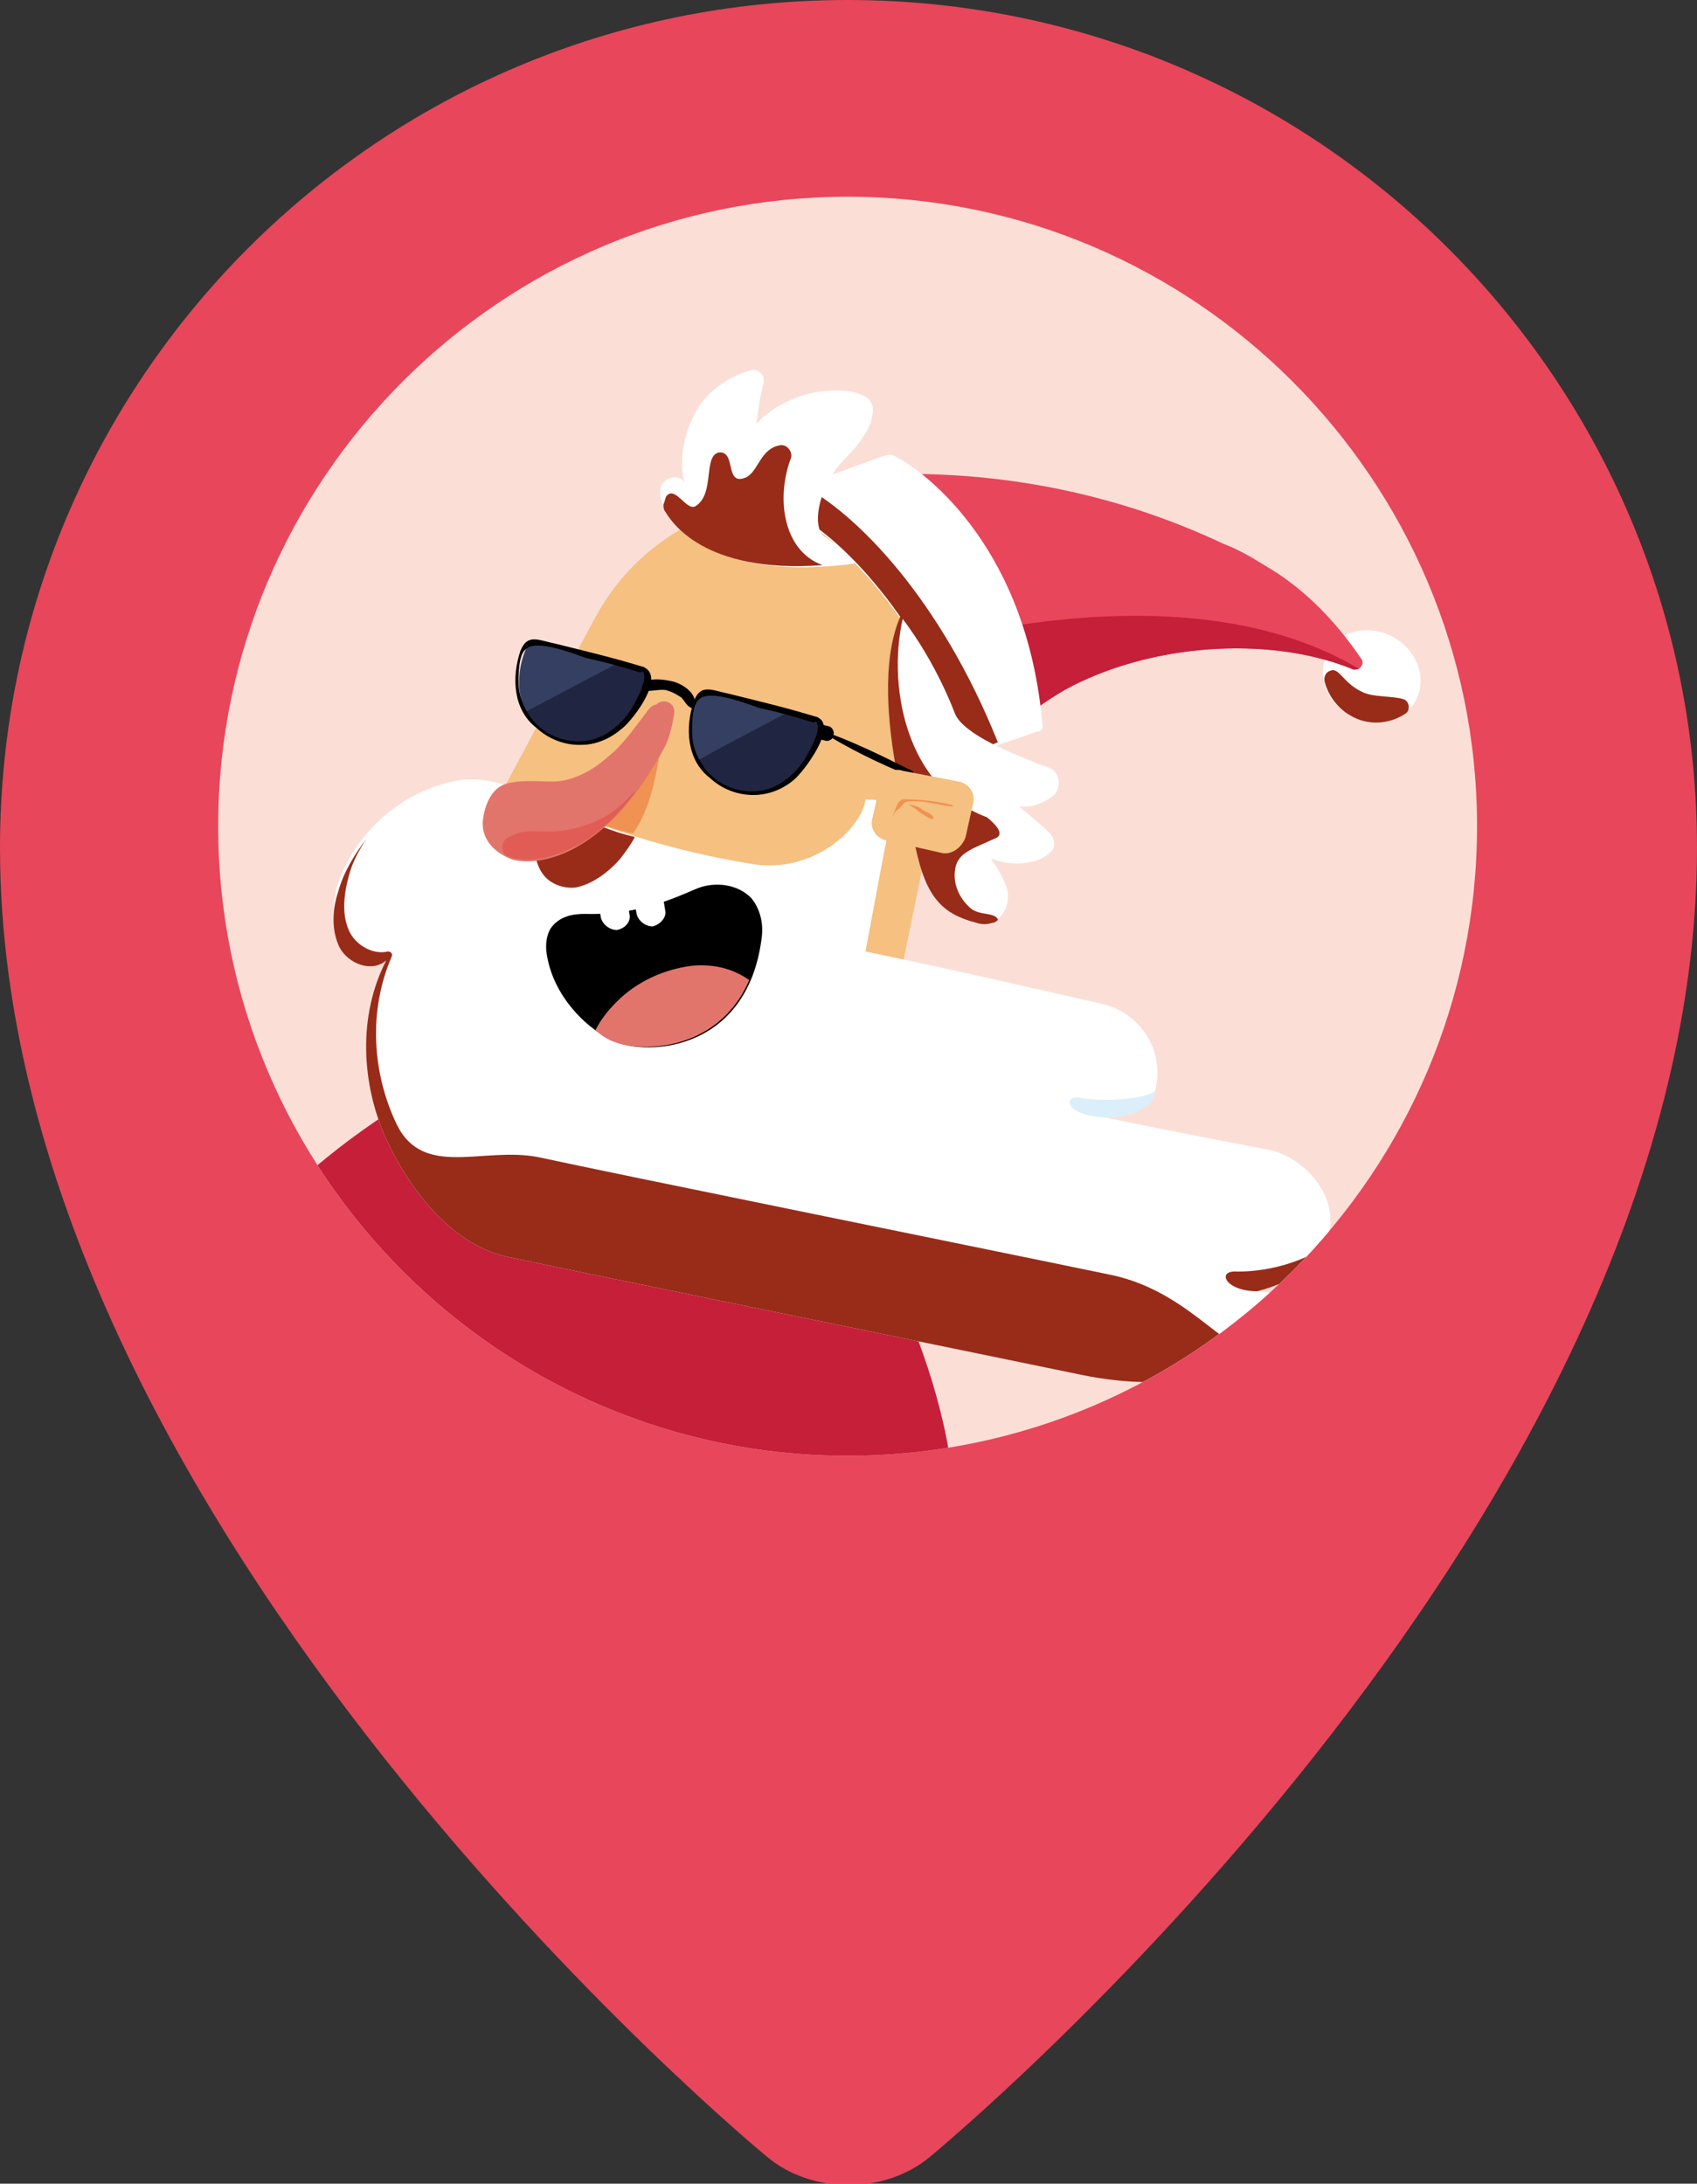 <?xml version="1.0" encoding="utf-8"?>
<!-- Generator: Adobe Illustrator 23.0.4, SVG Export Plug-In . SVG Version: 6.00 Build 0)  -->
<svg 
version="1.1" 
id="Livello_1" 
xmlns="http://www.w3.org/2000/svg" 
xmlns:xlink="http://www.w3.org/1999/xlink" 
x="0px" 
y="0px"
viewBox="0 0 94.9 122.1" 
style="enable-background:new 0 0 94.9 122.1;" 
xml:space="preserve">


<rect x="0" y="0" width="94.9" height="122.1" fill="#333333" stroke="none"/>


<style type="text/css">
	.st2{clip-path:url(#SVGID_2_);}
</style>
<g>
	<path class="st0" fill="#E8465B" d="M94.9,47.4c0,38-42.9,73.2-42.9,73.2c-2.5,2.1-6.6,2.1-9.1,0c0,0-42.9-35.2-42.9-73.2C0,21.2,21.2,0,47.4,0
		S94.9,21.2,94.9,47.4z"/>
	<g>
		<path class="st1" fill="#FBDFD6" d="M47.4,81.4c-19.4,0-35.2-15.8-35.2-35.2S28,11,47.4,11s35.2,15.8,35.2,35.2S66.8,81.4,47.4,81.4z"/>
		<g>
			<defs>
				<path id="SVGID_1_" d="M47.4,81.4c-19.4,0-35.2-15.8-35.2-35.2S28,11,47.4,11s35.2,15.8,35.2,35.2S66.8,81.4,47.4,81.4z"/>
			</defs>
			<clipPath id="SVGID_2_">
				<use xlink:href="#SVGID_1_"  style="overflow:visible;"/>
			</clipPath>
			<g class="st2">
				<g>
					<path class="st3" fill="#C51F3A" d="M53.4,86.2c0.2-4.4-1-8.8-2.7-12.9c-1.7-4.1-4-7.9-6.3-11.7l-15.9-3c-4.2,1.8-8.1,4.2-11.5,7.2
						c2.7,6.3,4.8,14.1,8.8,19.1c0.7,0.9,1.8,1.5,2.9,1.7c7.6,1.3,13.7,2.6,21.7,2.4c1.2,0,2.3-0.7,2.8-1.9
						C53.3,86.8,53.4,86.6,53.4,86.2z"/>
				</g>
				<g>
					<path class="st4" fill="#F5C080" d="M50.5,53.8l-24.8-5.1l7.6-14.2c2.6-4.8,8-7.4,13.4-6.3l0,0c4.8,1,7.9,5.7,6.9,10.5L50.5,53.8z"/>
					<g>
						<g>
							<path class="st5" fill="#FFFFFF" d="M70.3,72.2c0.9-0.3,1.8-0.6,2.6-1.2c0.8-0.6,1.4-1.5,1.5-2.6c0.1-1.9-1.6-3.7-3.4-4.1
								c-3.1-0.6-5.8-1.1-9.1-1.8c0.8-0.1,1.5-0.2,2.2-0.7c0.1-0.1,0.3-0.3,0.4-0.5c0.8-2.3-0.6-4.7-3-5.2
								c-2.7-0.6-6.9-1.6-13.1-2.9c0.9-4.8,1-5.5,1.6-8.2c-0.5-0.2-1-0.3-1.6-0.3c-0.2,1.6-2.9,4.2-6.4,3.6c-4.3-0.7-8.6-2-12.7-4
								c-1.1-0.5-2.2-0.8-3.4-0.7c-3.1,0.4-6.1,2.8-7.1,6.1C18.6,50.8,18.5,52,19,53c0.5,0.9,1.8,1.4,2.6,0.7c-1.6,3.1-1.4,6.9,0,10
								c1.4,3,3.8,6,6.9,6.6c4.7,1,23.9,4.9,32.1,6.6c4.5,0.9,7.6,0,9.5-0.5c0.7-0.2,1.4-0.5,2-1.1c0.5-0.5,0.8-1.4,0.4-2.1
								C72.2,72.4,71.2,72.3,70.3,72.2z"/>
						</g>
						<g>
							<g>
								<path class="st6" fill="#DBEFFA" d="M64.6,61c-0.6,0.5-3.1,0.6-4.1,0.4c-1-0.3-1.2,1,1.5,1.1c1.2-0.1,1.6-0.3,2.2-0.7
									C64.4,61.7,64.5,61.4,64.6,61C64.6,61.1,64.6,61,64.6,61z"/>
							</g>
							<g>
								<path class="st6" fill="#982C19" d="M69.2,71.1c-1.2-0.1-0.7,1.1,1.1,1.1c1.2-0.3,1.9-0.7,2.6-1.2c0.5-0.3,0.8-0.8,1.1-1.3
									C73.9,69.9,71.9,71.1,69.2,71.1z"/>
							</g>
							<g>
								<path class="st6" fill="#982C19" d="M70.8,75.6c-2,0.6-4-3.3-8.6-4.3c-8.2-1.7-27.5-5.6-32.1-6.6c-3.1-0.6-6.4,1.2-7.9-1.8
									c-1.4-2.9-1.6-6.4-0.3-9.4c0.1-0.2-0.1-0.3-0.2-0.3c-0.8,0.2-1.7-0.3-2.1-1c-0.5-0.9-0.4-2.1-0.1-3.2c0.2-0.8,0.6-1.5,1-2.1
									c-0.7,0.9-1.3,1.9-1.6,3C18.6,50.8,18.5,52,19,53c0.5,0.9,1.8,1.4,2.6,0.7c-1.6,3.1-1.4,6.9,0,10c1.4,3,3.8,6,6.9,6.6
									c4.7,1,23.9,4.9,32.1,6.6c4.5,0.9,7.6,0,9.5-0.5c0.7-0.2,1.4-0.5,2-1.1c0.2-0.2,0.3-0.4,0.4-0.6
									C72,75.1,71.4,75.4,70.8,75.6z"/>
							</g>
						</g>
					</g>
					<g>
						
						<ellipse transform="matrix(0.492 -0.871 0.871 0.492 6.051 86.025)" class="st5" fill="#FFFFFF" cx="76.7" cy="37.8" rx="2.5" ry="2.8"/>
						<path class="st6" fill="#982C19" d="M74.4,37.5c-0.3,0.1-0.4,0.4-0.3,0.7c0.2,0.7,0.7,1.4,1.4,1.8c1,0.6,2.2,0.5,3.1-0.1
							c0.3-0.2,0.2-0.7-0.1-0.8c-0.6-0.2-1.7-0.1-2.3-0.4C75.1,38.2,74.9,37.3,74.4,37.5z"/>
					</g>
					<g>
						<g>
							<g>
								<path class="st0" fill="#E8465B" d="M56.6,40.9c0.8-1,1.9-1.7,2.9-2.3c4.7-2.6,11.4-3.1,16.1-1.2c0.3,0.1,0.5,0,0.6-0.3l0,0
									c0-0.1,0-0.2-0.1-0.3c-1.5-2.2-3.3-4-5.4-5.2c-0.8-0.5-1.5-0.9-2.3-1.2c-5.5-2.6-11.5-3.9-17.6-3.9L56.6,40.9z"/>
							</g>
						</g>
						<g>
							<g>
								<path class="st3" fill="#C51F3A" d="M54.4,35.4l2.2,5.5c0.8-1,1.9-1.7,2.9-2.3c4.7-2.6,11.4-3.1,16.1-1.2c0.1,0.1,0.3,0,0.4,0
									C69.8,33.7,61.4,34,54.4,35.4z"/>
							</g>
						</g>
					</g>
					<g>
						<g>
							<path class="st5" fill="#FFFFFF" d="M49.4,25.5c0.3-0.1,0.5-0.1,0.8,0.1c1.7,0.9,7.3,5.2,8.1,15c0,0.1,0,0.2-0.1,0.2c0,0.1-0.1,0.1-0.2,0.1
								c-0.8,0.3-2.3,0.8-3.3,1.1c-0.2,0.1-0.5,0-0.6-0.3c-3-7.7-7.6-12.1-10.3-13.2c-0.4-0.2-0.4-0.9,0.1-1L49.4,25.5z"/>
						</g>
						<g>
							<path class="st6" fill="#982C19" d="M44.8,27.1l-0.9,0.3c-0.4,0.2-0.5,0.8-0.1,1c2.7,1.1,7.3,5.5,10.3,13.2c0.1,0.3,0.3,0.4,0.6,0.3
								c0.3-0.1,0.7-0.2,1.1-0.4C52.6,33.5,47.9,28.7,44.8,27.1z"/>
						</g>
					</g>
					<g>
						<g>
							<path class="st5" fill="#FFFFFF" d="M47.9,31.5c-8.1,1.1-10.2-2.3-10.6-2.8c-0.3-0.5-0.5-1.1-0.3-1.6c0.3-0.5,1.2-0.6,1.3,0
								c-0.4-1.5,0-3.1,0.8-4.4c0.7-1,1.8-1.7,2.9-2c0.4-0.1,0.8,0.3,0.7,0.7c-0.2,0.8-0.3,1.5-0.4,2.3c1.3-1.4,3.4-2.1,5.3-1.8
								c0.4,0.1,0.9,0.2,1.1,0.6c0.2,0.3,0.1,0.7,0,1.1c-0.3,0.8-0.9,1.5-1.5,2.1c-1.5,1.6-1.8,3.8-1.1,4.3
								C46.9,30.5,47.9,31.5,47.9,31.5z"/>
						</g>
						<g>
							<path class="st6" fill="#982C19" d="M44.2,25.7c0.2-0.4-0.2-0.9-0.6-0.8c0,0,0,0,0,0c-1.1,0.2-1.2,1.5-1.9,1.8c-1.2,0.5-0.5-1.5-1.5-1.4
								c-0.9,0.2-0.2,2.3-1.3,3c-0.5,0.3-1.1-1.1-1.6-0.6c-0.1,0.1-0.1,0.3-0.2,0.5c0,0.1,0,0.3,0.1,0.4c0,0,0,0,0,0
								c0.3,0.5,2.1,3.5,8.8,3C43.8,30.8,43.4,27.9,44.2,25.7z"/>
						</g>
					</g>
					<g>
						<g>
							<path class="st5" fill="#FFFFFF" d="M58.8,46.7c-0.1-0.2-1.8-1.6-1.8-1.6c1.1,0.1,1.9-0.6,2-0.7c0.3-0.4,0.3-1.1-0.2-1.4
								c-0.3-0.2-0.7-0.2-1-0.4c-1-0.4-3.9-1.5-4.4-2.7c0,0-1-2.8-3-5.4c-1.9,4.4,0.8,12.9,0.8,12.9c0.6,2.8,1.5,3.7,3.4,4.2
								c0.3,0.1,0.6,0.1,0.9,0c0.4-0.2,0.7-0.6,0.8-1c0.1-0.4,0.1-0.8-0.1-1.2c-0.2-0.5-0.5-1-0.8-1.4c0.8,0.3,1.7,0.4,2.6,0.1
								c0.3-0.1,0.6-0.3,0.8-0.5C59,47.4,59,47,58.8,46.7z"/>
						</g>
						<g>
							<path class="st6" fill="#982C19" d="M54.3,50.8c-0.6-0.5-1-1.3-0.9-2.1c0.1-1,0.9-1.2,2.2-1.8c0.6-0.2,0.2-0.7-0.4-1.2
								c-4.9-1.8-5.7-8.2-4.5-11.9c-2.6,4.2,0.5,13.6,0.5,13.6c0.6,2.8,1.5,3.7,3.4,4.2c0.3,0.1,0.6,0.1,0.9,0
								c0.1,0,0.3-0.1,0.3-0.2C55.6,51,54.8,51.2,54.3,50.8z"/>
						</g>
					</g>
					<g>
						<g>
							<path class="st7" d="M34.1,58.1c1.7,1,7.7,0.9,8.5-5.7c0.1-0.8-0.1-1.6-0.6-2.2c-0.7-0.7-1.8-0.9-2.8-0.6
								c-0.9,0.3-3.1,1.6-6.5,1.5c-0.6,0-1.4,0.1-1.9,0.8c-0.3,0.5-0.3,1.1-0.2,1.6C31,55.7,32.7,57.4,34.1,58.1z"/>
						</g>
						<g>
							<path class="st8" fill="#E2756B" d="M34.5,56c-0.5,0.5-0.9,1-1.2,1.6c0.2,0.2,0.5,0.4,0.7,0.5c1.4,0.8,6.1,0.9,7.9-3.3
								c-1-0.7-2.1-0.9-3.2-0.8C37.1,54.2,35.6,54.9,34.5,56z"/>
						</g>
						<path class="st5" fill="#FFFFFF" d="M34.5,52L34.5,52c-0.4,0-0.8-0.3-0.9-0.7l-0.1-0.6c0-0.4,0.3-0.8,0.7-0.9l0,0c0.4,0,0.8,0.3,0.9,0.7
							l0.1,0.6C35.3,51.5,35,51.9,34.5,52z"/>
						<path class="st5" fill="#FFFFFF" d="M36.5,51.8L36.5,51.8c-0.4,0-0.8-0.3-0.9-0.7l-0.1-0.6c0-0.4,0.3-0.8,0.7-0.9l0,0c0.4,0,0.8,0.3,0.9,0.7
							l0.1,0.6C37.3,51.3,36.9,51.7,36.5,51.8z"/>
					</g>
					<g>
						<g>
							<g>
								<path class="st9" fill="#202642" d="M45.9,40.5c0-0.2-0.1-0.3-0.2-0.4c-0.5-0.1-1.1-0.3-1.6-0.4L39,42.5c0.4,0.8,1.1,1.5,2.3,1.8
									C44,45.1,45.7,42.1,45.9,40.5z"/>
							</g>
							<g>
								<path class="st10" fill="#353F61" d="M39.5,38.6c-0.2,0-0.3,0-0.4,0.2c-0.5,1-0.7,2.5-0.1,3.7l5.1-2.7C42.6,39.3,41.1,39,39.5,38.6z"/>
							</g>
							<path d="M45.7,40.1c-1.6-0.5-3.3-0.9-4.9-1.3c-1-0.2-1.6-0.6-2,0.4c-0.5,1.5-0.4,3.3,0.9,4.3c1.3,1.2,3.3,1.3,4.7,0.1
								C44.9,43.2,46.9,40.6,45.7,40.1c-0.1-0.1-0.2,0.1-0.1,0.2c0.4,0.4-0.2,1.4-0.4,1.8c-0.3,0.6-0.8,1.2-1.4,1.6
								c-1.4,1-3.5,0.6-4.5-0.9c-0.4-0.6-0.6-1.2-0.6-1.9c0-0.4,0-1.5,0.4-1.8c0.6-0.6,2.8,0.3,3.4,0.5c1,0.2,2,0.5,3,0.8
								C45.8,40.3,45.8,40.1,45.7,40.1z"/>
							<path d="M45.8,40.8c1.5,1,3.4,1.9,5.1,2.6c0.2,0.1,0.3-0.2,0.1-0.3C49.4,42.3,47.6,41.4,45.8,40.8
								C45.8,40.8,45.8,40.8,45.8,40.8L45.8,40.8z"/>
							<path d="M46.1,41.4l-0.4-0.1l0.2-0.8l0.4,0.1c0.2,0,0.4,0.3,0.3,0.5l0,0C46.6,41.3,46.4,41.5,46.1,41.4z"/>
						</g>
						<g>
							<g>
								<path class="st9" fill="#202642" d="M36.3,37.8c0-0.2-0.1-0.3-0.2-0.4c-0.5-0.1-1.1-0.3-1.6-0.4l-5.1,2.7c0.4,0.8,1.1,1.5,2.3,1.8
									C34.3,42.3,36,39.4,36.3,37.8z"/>
							</g>
							<g>
								<path class="st10" fill="#353F61" d="M29.9,35.9c-0.2,0-0.3,0-0.4,0.2c-0.5,1-0.7,2.5-0.1,3.7l5.1-2.7C32.9,36.6,31.5,36.3,29.9,35.9z"/>
							</g>
							<path d="M36,37.3c-1.6-0.5-3.3-0.9-4.9-1.3c-1-0.2-1.6-0.6-2,0.4c-0.5,1.5-0.4,3.3,0.9,4.3c1.3,1.2,3.3,1.3,4.7,0.1
								C35.2,40.5,37.3,37.9,36,37.3c-0.1-0.1-0.2,0.1-0.1,0.2c0.4,0.4-0.2,1.4-0.4,1.8c-0.3,0.6-0.8,1.2-1.4,1.6
								c-1.4,1-3.5,0.6-4.5-0.9c-0.4-0.6-0.6-1.2-0.6-1.9c0-0.4,0-1.5,0.4-1.8c0.6-0.6,2.8,0.3,3.4,0.5c1,0.2,2,0.5,3,0.8
								C36.1,37.5,36.2,37.4,36,37.3z"/>
							<path d="M38.8,39.5c0.3-0.7-0.7-1.3-1.2-1.4c-0.4-0.1-1.6-0.3-1.7,0.3c0,0.1,0,0.2,0.1,0.2c0.4,0.1,0.9-0.1,1.3,0
								c0.3,0.1,0.5,0.2,0.8,0.4c0.2,0.2,0.3,0.5,0.6,0.6C38.8,39.5,38.8,39.5,38.8,39.5L38.8,39.5z"/>
						</g>
					</g>
					<g>
						<path class="st4" fill="#F5C080" d="M52.7,47.7L49.6,47c-0.6-0.1-1-0.7-0.8-1.3l0.4-1.8c0.1-0.6,0.7-1,1.3-0.8l3.1,0.6c0.6,0.1,1,0.7,0.8,1.3
							l-0.4,1.8C53.8,47.4,53.2,47.8,52.7,47.7z"/>
						<g>
							<path class="st11" fill="#F09251" d="M49.9,45.7c0.1-0.2,0.2-0.4,0.4-0.5c0.3-0.4,0.4-0.4,0.8-0.4c0.7,0,1.4,0.2,2.1,0.3
								c0.1,0,0.1-0.1,0-0.1c-0.8-0.2-1.7-0.3-2.5-0.3C50.2,44.6,50.1,45.2,49.9,45.7C49.8,45.7,49.9,45.7,49.9,45.7L49.9,45.7z"/>
							<path class="st11" fill="#F09251" d="M50.8,45c0.2,0.1,0.4,0.2,0.6,0.4c0.2,0.1,0.4,0.3,0.7,0.4c0,0,0.1,0,0.1-0.1c-0.1-0.2-0.4-0.3-0.6-0.4
								C51.4,45.1,51.1,45,50.8,45C50.8,44.9,50.8,45,50.8,45L50.8,45z"/>
						</g>
					</g>
					<g>
						<g>
							<path class="st6" fill="#982C19" d="M30.5,46.2c-0.7,0.5-0.7,1.5-0.4,2.2c0.5,1.3,1.9,1.3,2.2,1.2c0.9-0.2,1.8-0.9,2.4-1.6
								c0.3-0.4,0.6-0.8,0.8-1.2c-1.3-0.3-2.4-0.8-3.5-1.3C31.5,45.6,30.9,45.8,30.5,46.2z"/>
						</g>
						<g>
							<path class="st11" fill="#F09251" d="M37,41.5c0-0.4,0-1-0.1-1.6c-0.9,1.6-1.8,3.1-3,4.3c-0.2,0.2-0.4,0.4-0.6,0.5c-0.3,0.3-0.7,0.6-1.1,0.8
								c1,0.4,2.1,0.9,3.2,1.1C36.4,45.2,36.7,43.3,37,41.5z"/>
						</g>
						<g>
							<path class="st8" fill="#E2756B" d="M36.1,39.9c-0.7,0.9-1.3,1.8-2.2,2.5c-0.8,0.7-1.9,1.3-3,1.3c-0.8,0-1.7-0.1-2.5,0.1
								c-0.9,0.2-1.3,1.2-1.4,2.1c-0.1,1.5,1.4,2.1,1.8,2.2c1.1,0.2,2.2-0.1,3.2-0.6c2.3-1.2,3.9-3.4,5.1-5.6c0.3-0.5,0.5-1.3,0.6-2
								c0.1-0.6-0.6-0.9-1-0.5C36.5,39.4,36.3,39.6,36.1,39.9z"/>
						</g>
						<g>
							<path class="st12" fill="#E15C54" d="M34.5,45.2c-0.9,0.8-2.6,1.3-3.8,1.3c-0.6,0-1.2-0.1-1.8,0.1c-0.2,0.1-0.5,0.2-0.6,0.3
								c-0.3,0.3-0.3,0.9,0.2,1c0.1,0.1,0.3,0.1,0.3,0.1c1.1,0.2,2.2-0.1,3.2-0.6c1.5-0.7,2.6-1.9,3.6-3.2
								C35.2,44.5,34.9,44.9,34.5,45.2z"/>
						</g>
					</g>
				</g>
			</g>
		</g>
	</g>
</g>
</svg>
